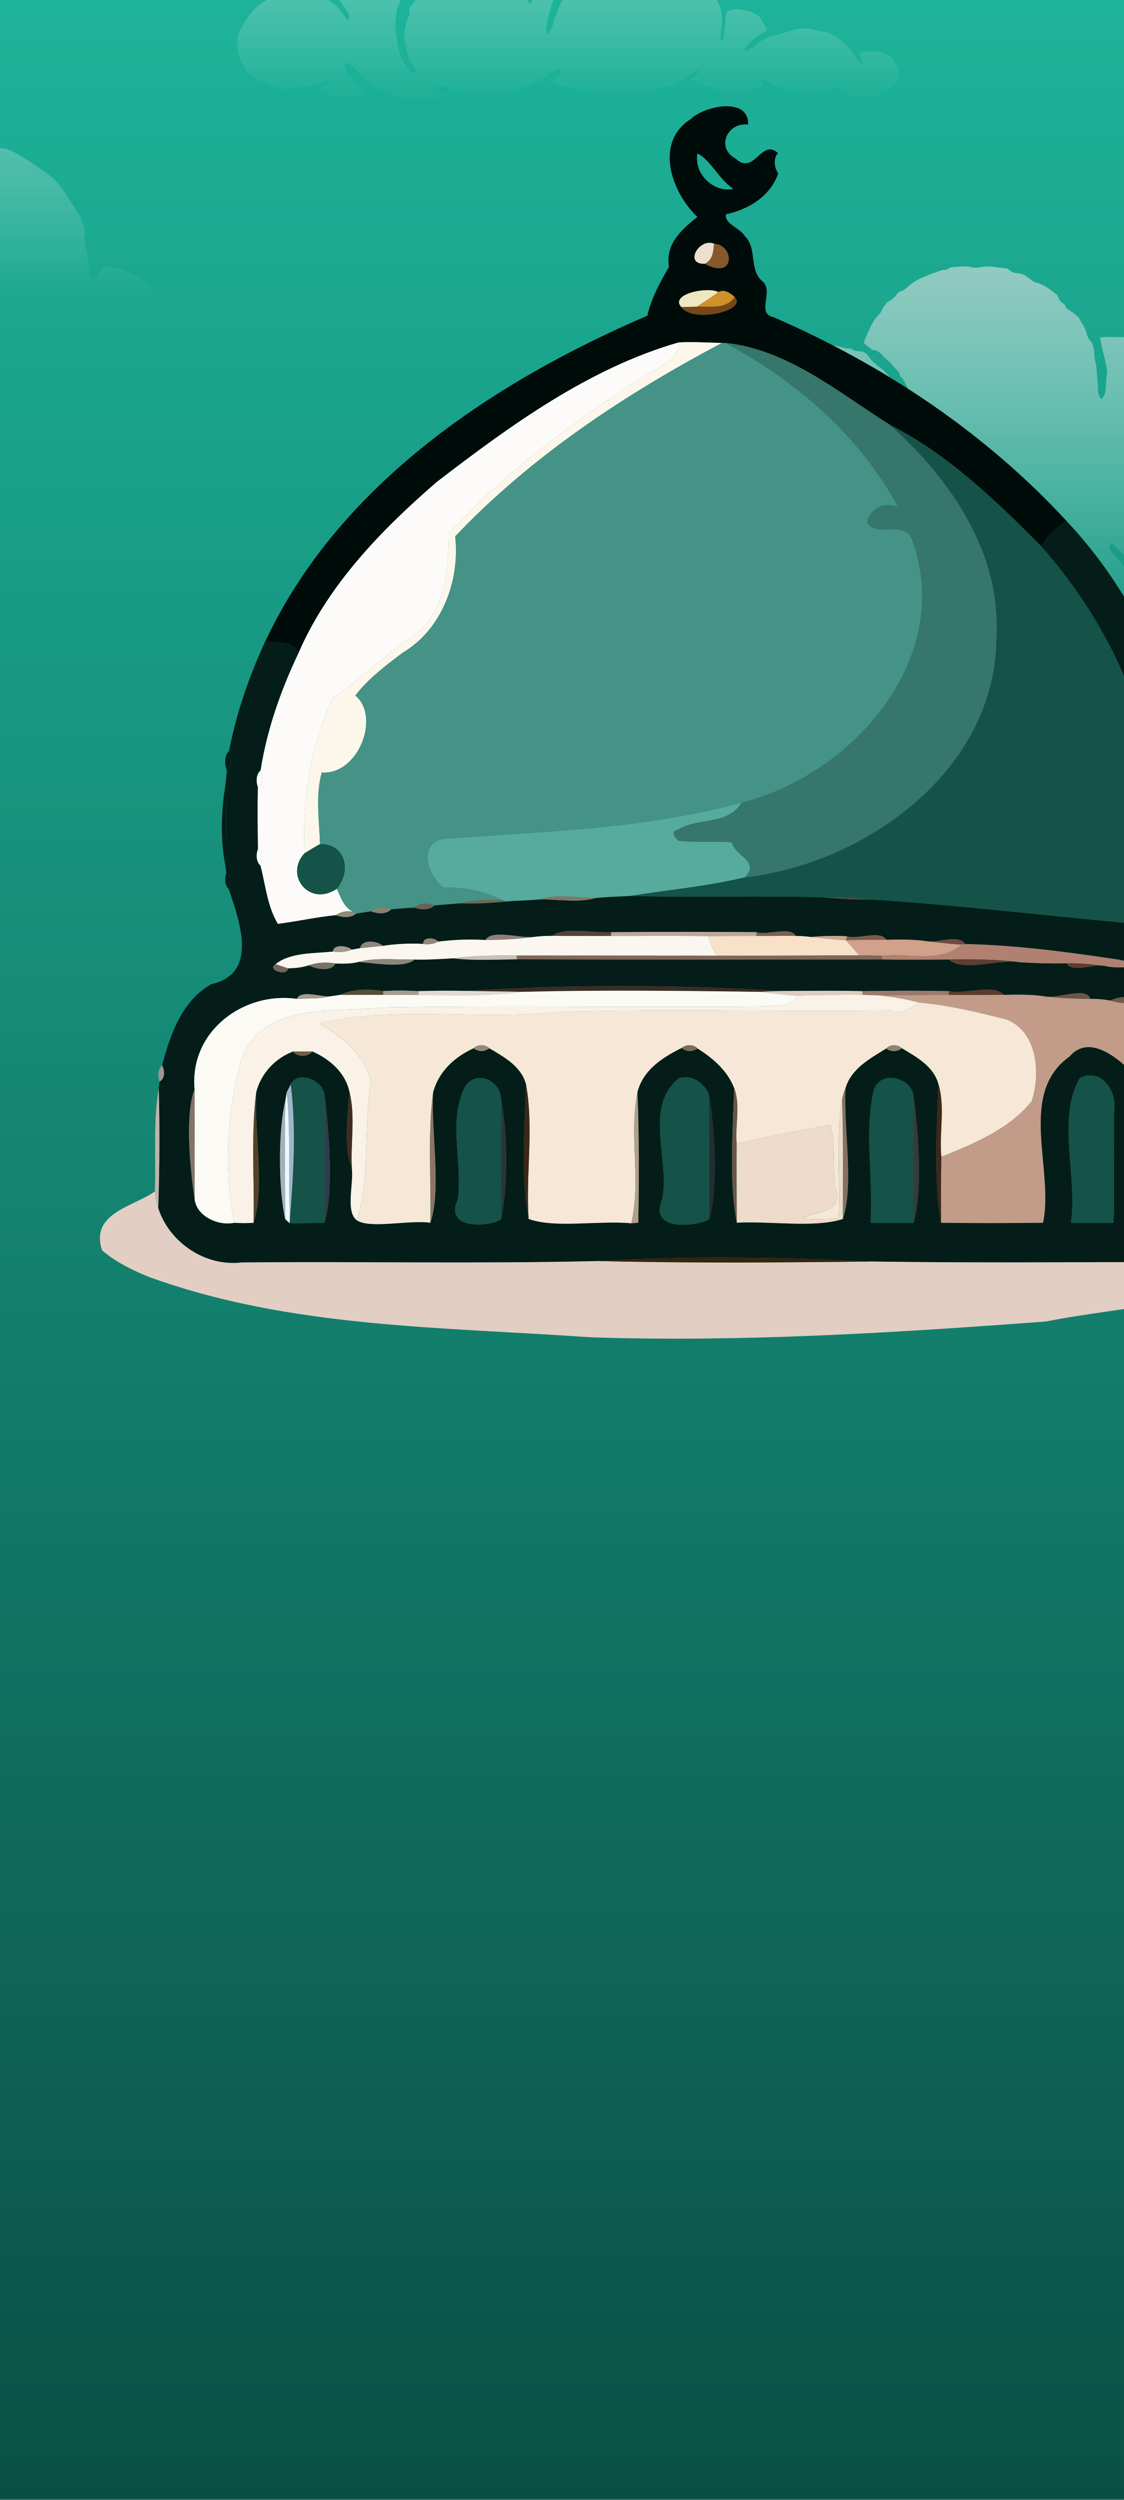 <svg width="360" height="800" viewBox="0 0 360 800" fill="none" xmlns="http://www.w3.org/2000/svg">
<g clip-path="url(#clip0_3398_3892)">
<rect width="360" height="800" fill="url(#paint0_linear_3398_3892)"/>
<path opacity="0.6" d="M-287.078 87.106C-284.594 83.94 -281.149 82.483 -277.304 81.943C-276.542 81.83 -275.694 82.269 -274.82 82.47C-275.269 83.299 -275.644 84.003 -276.143 84.945C-275.544 84.983 -275.094 85.146 -274.87 84.995C-273.047 83.714 -270.937 82.634 -269.552 80.963C-267.966 79.066 -265.931 78.4 -263.872 77.659C-261.774 76.905 -259.602 76.491 -257.305 76.943C-254.721 77.458 -252 77.031 -249.453 78.124C-248.13 78.689 -247.044 79.305 -246.083 80.448C-244.76 82.005 -243.561 83.814 -241.639 84.631C-240.553 84.179 -240.715 83.387 -240.977 82.809C-241.614 81.403 -241.951 79.845 -242.562 78.513C-243.986 75.473 -242.587 72.697 -242.35 69.845C-242.275 68.878 -241.352 67.936 -240.715 67.056C-238.281 63.702 -235.934 60.26 -231.577 59.092C-230.304 58.752 -229.155 58.577 -227.907 59.029C-226.746 59.443 -225.547 59.745 -224.162 60.159C-224.574 62.622 -226.009 64.921 -225.323 67.508C-224.674 68.187 -223.825 68.652 -223.238 67.659C-222.551 66.478 -222.015 65.147 -221.703 63.803C-221.091 61.215 -220.729 58.551 -218.594 56.642C-218.394 56.466 -218.245 56.19 -218.145 55.938C-216.347 51.089 -212.19 48.69 -208.133 46.177C-204.438 43.891 -200.131 43.037 -196.299 41.052C-195.475 40.625 -194.401 40.688 -193.44 40.575C-192.616 40.474 -191.717 40.637 -190.981 40.361C-189.845 39.921 -188.834 40.072 -187.71 40.298C-186.212 40.6 -184.652 40.625 -183.141 40.863C-182.205 41.014 -181.019 41.039 -180.42 41.617C-179.072 42.911 -177.861 42.258 -176.388 41.705C-173.766 44.004 -170.72 45.524 -167.15 46.089C-165.053 46.416 -164.191 48.878 -161.957 49.456C-160.034 49.959 -158.898 51.793 -158.349 53.815C-158.249 54.205 -157.999 54.707 -157.687 54.845C-154.829 56.102 -153.992 58.928 -152.432 61.541C-153.094 62.144 -153.855 62.709 -154.442 63.426C-154.754 63.815 -155.066 64.594 -154.879 64.921C-154.579 65.461 -153.867 66.114 -153.356 66.101C-151.845 66.064 -150.247 65.963 -148.862 65.423C-147.214 64.77 -145.716 64.317 -144.068 65.197C-143.831 65.323 -143.506 65.436 -143.257 65.385C-138.438 64.519 -135.866 68.124 -133.195 70.925C-130.161 74.091 -129.949 78.262 -130.91 82.458C-131.123 83.375 -131.472 84.267 -131.959 85.812C-130.935 85.309 -130.311 85.222 -130.124 84.882C-129.462 83.664 -128.676 82.407 -128.451 81.076C-128.014 78.588 -127.902 76.038 -127.727 73.513C-127.627 72.056 -128.214 70.85 -129.1 69.644C-133.095 64.23 -138.488 61.529 -145.079 61.001C-146.303 60.901 -147.513 60.687 -148.762 60.524C-150.422 56.051 -152.794 52.333 -156.639 49.72C-157.201 49.343 -157.762 48.765 -158.024 48.15C-159.111 45.612 -161.333 44.481 -163.567 43.3C-165.54 42.258 -167.425 41.052 -169.422 40.059C-171.282 39.13 -173.055 37.936 -175.277 37.873C-176.088 37.848 -176.887 37.434 -177.686 37.157C-178.21 36.982 -178.759 36.793 -179.234 36.517C-180.644 35.713 -182.242 35.474 -183.715 35.763C-187.673 36.529 -191.842 34.469 -195.662 36.73C-196.136 37.019 -196.686 37.459 -197.16 37.421C-199.832 37.157 -201.866 38.816 -204.201 39.569C-209.469 41.278 -213.439 44.708 -216.896 48.803C-218.944 51.24 -220.629 53.979 -222.439 56.529C-223.95 55.976 -225.36 55.448 -227.045 54.833C-226.996 54.079 -226.996 53.137 -226.858 52.207C-226.584 50.423 -226.321 48.627 -225.885 46.881C-225.435 45.072 -223.613 44.155 -222.963 42.321C-221.79 38.967 -219.393 36.316 -216.859 33.929C-214.138 31.366 -211.329 28.829 -207.596 27.761C-207.459 27.723 -207.322 27.685 -207.209 27.597C-203.739 24.909 -199.519 24.457 -195.437 23.515C-192.778 22.912 -190.144 23.05 -187.498 23.213C-185.825 23.314 -184.165 23.628 -182.517 23.929C-181.868 24.055 -181.269 24.432 -180.42 24.783C-181.706 27.472 -183.441 29.871 -183.066 33.125C-182.43 32.874 -181.955 32.836 -181.743 32.572C-179.309 29.721 -176.6 27.12 -174.777 23.753C-174.216 22.723 -173.08 21.517 -172.031 21.316C-169.097 20.751 -167.375 18.314 -164.84 17.208C-163.567 16.655 -162.356 15.764 -161.033 15.575C-158.823 15.261 -156.614 15.06 -154.554 14.105C-154.205 13.942 -153.73 13.955 -153.331 14.03C-148.287 15.047 -143.107 15.563 -138.376 17.786C-136.877 18.49 -135.479 19.407 -134.019 20.198C-133.42 20.525 -132.77 20.738 -132.196 20.977C-131.422 20.311 -131.897 19.884 -132.271 19.507C-135.28 16.467 -138.688 14.156 -142.782 12.749C-145.953 11.668 -148.986 10.223 -152.382 9.96C-152.619 9.947 -152.831 9.646 -153.081 9.457C-153.53 8.666 -152.881 8.151 -152.482 7.673C-148.862 3.377 -145.154 -0.806 -140.048 -3.407C-139.187 -3.846 -138.5 -4.613 -137.664 -5.09C-136.703 -5.643 -135.679 -6.321 -134.63 -6.434C-132.508 -6.648 -130.536 -7.263 -128.551 -7.967C-127.777 -8.243 -126.928 -8.407 -126.104 -8.432C-121.922 -8.57 -117.728 -8.344 -113.596 -7.778C-111.324 -7.477 -109.177 -6.221 -106.855 -5.341C-107.042 -4.299 -107.092 -3.457 -107.354 -2.691C-108.415 0.349 -109.589 3.352 -110.65 6.405C-111.236 8.088 -111.648 9.809 -110.849 12.095C-110.288 11.316 -109.851 10.94 -109.726 10.487C-108.802 7.095 -107.666 3.792 -106.518 0.475C-105.943 -1.196 -105.007 -2.452 -104.158 -3.859C-102.124 -7.213 -99.852 -10.303 -96.219 -12.087C-94.983 -14.16 -92.736 -14.763 -90.826 -15.881C-88.492 -17.238 -85.708 -17.012 -83.323 -18.155C-78.58 -18.268 -73.824 -18.419 -69.08 -18.482C-67.682 -18.507 -66.383 -18.092 -65.085 -17.389C-63.662 -16.61 -62.014 -16.271 -60.479 -15.668C-59.068 -15.115 -57.345 -14.801 -56.384 -13.796C-55.336 -12.703 -53.987 -12.464 -52.964 -11.685C-50.991 -10.191 -49.368 -8.218 -47.671 -6.384C-47.009 -5.668 -46.672 -4.588 -45.935 -4.01C-43.401 -2.037 -42.602 0.663 -42.178 3.678C-41.941 5.299 -41.454 6.844 -40.68 8.389C-39.644 10.462 -40.056 12.987 -39.944 15.336C-39.856 17.296 -39.581 19.243 -39.307 21.178C-39.269 21.442 -38.733 21.831 -38.42 21.831C-38.083 21.831 -37.584 21.53 -37.422 21.216C-36.148 18.753 -35.736 15.261 -36.373 11.417C-36.56 10.274 -36.785 9.219 -36.111 7.786C-32.154 8.754 -28.346 9.872 -25.001 11.882C-21.718 13.854 -18.497 16.078 -16.075 19.193C-15.738 19.633 -15.326 20.047 -15.089 20.537C-14.303 22.158 -11.806 21.819 -11.469 24.243C-11.244 25.876 -9.746 27.321 -8.847 28.866C-6.276 33.313 -4.703 37.999 -5.689 43.376C-6.126 43.564 -6.638 44.004 -7.124 43.979C-12.642 43.602 -17.523 45.838 -22.429 47.81C-24.339 48.577 -25.962 50.072 -27.735 51.19C-28.434 51.629 -29.208 51.918 -29.782 52.195C-32.116 50.788 -34.226 49.469 -36.386 48.238C-38.108 47.258 -39.981 46.793 -41.991 46.667C-44.063 46.529 -46.098 46.052 -48.17 45.788C-54.786 44.959 -60.703 46.617 -66.446 50.097C-69.804 52.132 -71.602 55.009 -73.224 58.225C-74.161 60.096 -74.897 62.081 -75.659 64.029C-76.046 65.021 -76.27 66.064 -75.421 67.684C-74.935 66.101 -74.672 65.034 -74.273 64.029C-73.861 62.986 -73.287 62.019 -72.787 61.014C-69.829 54.971 -65.023 51.19 -58.556 49.745C-55.161 48.979 -51.665 48.514 -48.195 48.388C-46.023 48.313 -43.651 48.765 -41.666 49.645C-39.145 50.75 -36.436 51.68 -34.401 53.74C-33.926 54.217 -33.227 54.506 -32.591 54.77C-31.392 55.273 -30.431 55.989 -29.72 57.119C-28.858 58.489 -27.448 59.142 -25.825 59.833C-25.076 56.956 -27.061 55.373 -28.384 53.74C-27.947 52.006 -26.474 51.893 -25.475 51.227C-20.294 47.798 -14.415 46.504 -8.36 46.29C-5.489 46.19 -2.58 47.006 0.316 47.358C2.113 47.584 3.674 48.175 5.309 49.142C9.416 51.554 13.373 54.142 17.093 57.107C17.93 57.773 20.576 61.215 21.175 62.194C22.424 64.217 23.722 66.215 25.033 68.199C26.543 70.486 27.33 72.86 27.093 75.712C26.943 77.458 27.679 79.279 27.917 81.076C28.216 83.299 28.391 85.535 28.715 87.746C28.791 88.237 29.227 89.04 29.54 89.053C30.139 89.091 31.012 88.852 31.337 88.4C31.961 87.52 32.286 86.427 32.698 85.498C36.655 85.108 39.951 86.591 43.221 88.136C43.596 88.312 43.958 88.525 44.27 88.802C46.767 91 49.238 93.211 51.673 95.385C51.61 96.239 51.086 96.314 50.499 96.264C46.629 95.95 42.747 96.389 38.877 95.937C38.066 95.837 37.179 96.214 36.405 96.013C34.183 95.46 31.986 95.661 29.764 95.774C28.391 95.849 26.968 96.126 25.645 95.397C25.295 95.209 24.771 95.033 24.434 95.158C21.65 96.201 18.891 95.121 16.12 95.083C13.174 95.045 10.252 95.121 7.319 95.46C5.384 95.686 3.412 95.636 1.464 95.535C-0.883 95.422 -3.192 94.656 -5.552 95.611C-6.113 95.837 -6.912 95.498 -7.599 95.397C-10.795 94.97 -13.978 94.631 -17.161 95.472C-18.235 95.761 -19.271 95.699 -20.432 95.372C-22.005 94.92 -23.727 94.932 -25.4 94.907C-27.772 94.882 -30.131 94.945 -32.503 95.07C-39.182 95.447 -45.861 95.045 -52.527 94.706C-55.023 95.648 -57.745 94.468 -60.304 95.711C-61.365 96.226 -63.013 95.686 -64.349 95.41C-65.897 95.096 -67.382 95.033 -68.918 95.372C-69.866 95.585 -70.79 95.56 -71.776 95.171C-72.463 94.895 -73.374 95.171 -74.186 95.259C-74.585 95.297 -75.122 95.661 -75.371 95.51C-77.406 94.229 -79.479 95.422 -81.513 95.322C-83.311 95.221 -85.121 95.987 -86.894 95.146C-87.019 95.083 -87.206 95.02 -87.306 95.07C-90.115 96.49 -92.761 94.995 -95.482 94.668C-96.843 94.505 -98.403 95.171 -99.602 94.719C-101.799 93.877 -103.696 94.97 -105.719 95.083C-109.314 95.284 -112.872 95.761 -116.33 94.204C-116.916 93.94 -117.778 93.927 -118.389 94.141C-122.759 95.598 -127.19 94.392 -131.585 94.555C-132.521 94.593 -133.42 94.204 -134.381 94.756C-135.579 95.435 -136.878 95.284 -137.989 94.555C-139.624 93.475 -141.122 93.312 -143.107 93.827C-145.903 94.555 -148.924 93.89 -151.77 94.769C-152.132 94.882 -152.619 94.769 -153.006 94.631C-156.239 93.5 -159.547 93.965 -162.856 94.015C-165.202 94.053 -167.524 94.103 -169.921 93.638C-172.593 93.123 -175.451 93.588 -178.223 93.676C-178.909 93.701 -179.696 94.166 -180.257 93.965C-183.104 92.91 -186.025 94.241 -188.884 93.525C-189.932 93.261 -191.193 93.299 -192.204 93.651C-194.863 94.581 -197.522 94.254 -200.094 93.701C-203.989 92.872 -207.908 93.199 -211.816 93.086C-216.684 92.947 -221.553 93.035 -226.421 93.048C-227.944 93.048 -229.48 93.073 -231.003 93.086C-232.126 93.098 -233.25 93.148 -234.361 93.098C-238.693 92.897 -243.012 92.633 -247.331 92.445C-249.84 92.332 -252.349 92.545 -254.846 91.867C-255.882 91.578 -257.068 91.917 -258.192 91.855C-263.21 91.578 -268.228 91.251 -273.247 90.963C-274.87 90.875 -280.188 90.322 -284.407 90.171C-285.568 89.957 -286.729 89.744 -288.189 89.468C-287.69 88.55 -287.54 87.696 -287.078 87.106Z" fill="url(#paint1_linear_3398_3892)"/>
<path opacity="0.6" d="M175.286 11.1C176.464 9.68 177.108 8.383 177.305 7.113C177.464 6.051 177.959 5.195 178.277 4.236C179.24 1.378 180.894 -1.142 182.408 -3.737C182.661 -4.169 183.016 -4.592 183.427 -4.903C185.502 -6.454 187.157 -8.513 189.559 -9.66C190.167 -9.952 190.662 -10.469 191.204 -10.892C191.41 -11.052 191.578 -11.343 191.803 -11.371C193.915 -11.654 195.579 -13.008 197.523 -13.675C197.925 -13.816 198.439 -14.042 198.776 -13.91C200.851 -13.102 202.861 -14.108 204.898 -14.042C206.282 -13.995 207.675 -13.948 209.058 -13.863C210.002 -13.807 210.9 -13.572 211.9 -13.675C212.676 -13.76 213.526 -13.214 214.33 -12.895C214.966 -12.641 215.555 -12.246 216.2 -12.002C218.004 -11.325 219.77 -10.61 221.144 -9.2C221.266 -9.077 221.397 -8.946 221.556 -8.88C225.874 -6.99 227.8 -3.041 229.94 0.682C231.268 2.986 231.445 5.6 231.184 8.223C231.071 9.332 230.894 10.442 230.81 11.561C230.782 11.965 230.94 12.379 231.006 12.802C231.754 12.614 231.8 12.05 231.857 11.561C232.043 9.849 232.184 8.138 232.333 6.427C232.38 5.91 232.417 5.393 232.455 4.885C232.511 4.105 232.969 3.663 233.698 3.381C235.708 2.61 237.68 3.052 239.643 3.541C240.316 3.71 240.97 4.001 241.606 4.302C242.569 4.753 243.419 5.346 243.896 6.342C244.438 7.489 245.466 8.42 245.588 9.737C243.943 10.837 242.279 11.805 240.802 12.999C239.811 13.798 239.101 14.936 238.11 16.093C239.363 16.346 240.129 15.707 240.905 15.293C241.512 14.974 241.999 14.428 242.55 13.996C243.999 12.839 245.569 11.937 247.429 11.523C248.878 11.203 250.299 10.752 251.72 10.31C254.992 9.295 258.235 8.345 261.656 9.774C262.357 10.066 263.208 9.981 263.974 10.16C267.704 11.006 270.303 13.413 272.555 16.243C273.471 17.39 274.21 18.669 275.07 19.863C275.238 20.098 275.565 20.23 275.864 20.446C276.547 19.167 275.126 18.453 275.341 17.221C276.163 16.657 277.042 16.036 278.313 16.516C278.622 16.628 279.089 16.694 279.332 16.544C280.426 15.857 281.37 16.469 282.342 16.779C282.763 16.911 283.127 17.249 283.539 17.315C285.343 17.616 286.147 18.97 286.913 20.314C287.745 21.781 288.082 23.389 287.567 25.034C287.268 25.984 286.932 26.877 285.857 27.498C284.67 28.174 283.95 29.491 282.566 30.074C280.005 31.146 277.463 31.936 274.602 31.287C272.855 30.892 271.209 30.29 269.602 29.585C269.003 29.322 268.573 28.71 267.956 28.156C267.751 28.184 267.368 28.146 267.068 28.278C264.741 29.293 262.339 29.538 259.805 29.331C257.88 29.171 255.936 29.077 254.01 28.974C251.14 28.823 248.663 27.864 246.336 26.473C245.485 25.965 244.635 25.664 243.662 25.401C243.195 26.275 244.476 26.661 244.279 27.432C244.176 27.563 244.102 27.761 243.971 27.808C241.727 28.569 239.484 29.387 237.054 29.35C235.455 29.331 233.857 29.228 232.258 29.228C230.623 29.228 229.108 28.607 227.706 28.015C225.715 27.169 223.771 26.228 221.677 25.598C221.864 23.934 223.724 23.859 224.304 22.477C223.911 22.543 223.565 22.514 223.322 22.646C220.658 24.16 218.004 25.692 215.33 27.206C215.031 27.375 214.667 27.46 214.33 27.563C212.218 28.221 210.114 28.88 207.992 29.5C207.488 29.651 206.946 29.698 206.422 29.754C205.534 29.839 204.646 29.858 203.767 29.961C201.935 30.177 200.122 30.243 198.28 30.064C196.364 29.876 194.392 30.431 192.504 29.604C192.13 29.444 191.625 29.529 191.186 29.557C188.297 29.716 185.587 28.898 182.867 28.165C181.334 27.751 179.772 27.441 178.249 27.009C177.707 26.849 177.239 26.454 176.548 26.059C178.062 25.025 179.193 23.962 179.698 22.495C179.343 21.856 178.884 22.138 178.511 22.242C177.305 22.59 176.202 23.116 175.417 24.122C175.202 24.395 174.977 24.733 174.678 24.855C173.052 25.523 171.659 26.604 170.061 27.3C168.771 27.864 167.406 28.259 166.06 28.692C164.639 29.152 163.181 29.416 161.685 29.66C159.769 29.97 157.825 30.13 155.918 30.459C155.095 30.6 154.347 30.553 153.553 30.384C152.693 30.196 151.805 30.121 150.926 30.008C150.58 29.961 150.178 30.017 149.879 29.886C148.487 29.237 147.028 29.068 145.486 29.002C144.57 28.964 143.635 28.457 142.775 28.034C141.812 27.554 140.84 27.413 139.719 27.451C140.607 29.199 140.719 29.284 143.766 30.497C142.364 31.616 140.579 31.559 138.961 31.926C137.606 32.227 136.167 32.17 134.764 32.264C133.867 32.321 133.035 32.161 132.157 31.917C131.371 31.7 130.446 32.161 129.623 31.616C129.362 31.437 128.885 31.362 128.595 31.456C127.221 31.898 126.258 31.212 125.193 30.535C124.193 29.895 122.809 29.858 122.117 28.673C121.996 28.475 121.463 28.419 121.127 28.428C120.425 28.438 119.93 28.212 119.603 27.601C119.519 27.451 119.425 27.225 119.294 27.197C117.406 26.736 116.808 24.959 115.583 23.831C114.368 22.702 113.181 21.546 111.938 20.455C111.723 20.267 111.237 20.164 110.994 20.277C110.76 20.38 110.545 20.803 110.545 21.085C110.536 22.063 110.9 22.975 111.536 23.709C113.004 25.401 114.107 27.422 116.266 28.504C117.004 28.87 116.836 29.679 116.032 30.102C114.331 31.005 112.461 31.089 110.592 31.117C109.975 31.127 109.339 30.939 108.732 30.986C106.292 31.183 104.217 30.243 102.207 29.087C102.076 29.011 102.02 28.805 101.871 28.56C103.245 27.648 104.983 27.103 105.815 25.476C105.572 25.429 105.348 25.316 105.236 25.373C102.348 26.99 99.076 27.394 95.898 28.015C94.626 28.259 93.281 28.269 92 28.607C91.626 28.71 88.513 28.156 88.177 27.986C87.083 27.422 85.999 26.83 84.896 26.303C84.438 26.087 83.924 25.974 83.438 25.824C83.026 25.692 82.447 25.711 82.222 25.439C81.484 24.536 80.409 24.094 79.53 23.398C79.203 23.144 78.969 22.749 78.754 22.383C78.586 22.091 78.586 21.659 78.362 21.442C76.483 19.571 76.52 17.052 76.062 14.757C75.707 13.009 76.231 11.175 77.035 9.53C78.1 7.367 79.371 5.299 81.007 3.503C82.213 2.177 83.624 1.058 85.223 0.146C86.672 -0.681 88.13 -1.415 89.794 -1.668C91.346 -1.894 92.897 -2.073 94.458 -2.233C97.889 -2.59 101.067 -1.565 104.17 -0.361C106.573 0.579 108.395 2.328 109.807 4.462C110.274 5.167 110.77 5.853 111.321 6.624C111.919 5.656 112.05 4.885 111.452 4.076C111.2 3.738 111.013 3.343 110.77 2.995C109.947 1.782 109.124 0.579 108.134 -0.869C106.741 -1.048 105.395 -1.988 104.058 -2.947C102.759 -3.878 101.273 -4.367 99.693 -4.611C99.001 -4.724 98.3 -4.884 97.608 -4.884C96.449 -4.893 95.757 -5.401 95.599 -6.501C95.356 -8.194 94.355 -9.689 94.496 -11.513C94.664 -13.684 94.87 -15.772 96.122 -17.643C96.552 -18.282 96.861 -19.006 97.206 -19.693C98.253 -21.752 100.31 -22.833 101.861 -24.403C102.31 -24.854 103.086 -25.033 103.74 -25.249C104.89 -25.625 106.049 -25.973 107.227 -26.255C107.806 -26.396 108.423 -26.453 109.012 -26.396C110.47 -26.274 111.938 -26.142 113.368 -25.889C114.667 -25.654 115.817 -25.249 116.144 -23.623C116.378 -22.476 117.116 -21.432 117.565 -20.323C118.509 -17.963 120.089 -16.139 122.033 -14.502C123.015 -13.675 123.94 -12.773 125.071 -12.143C125.735 -11.766 126.455 -11.381 127.352 -12.077C127.156 -12.349 127.034 -12.697 126.791 -12.857C125.333 -13.816 123.921 -14.775 123.052 -16.374C122.706 -17.013 121.837 -17.361 121.416 -17.981C120.416 -19.476 119.313 -20.981 118.687 -22.636C118.004 -24.45 117.687 -26.434 117.425 -28.371C117.173 -30.223 117.042 -32.113 117.631 -33.965C117.836 -34.614 117.902 -35.319 117.93 -36.006C118.033 -38.365 119.005 -40.434 120.108 -42.446C120.556 -43.255 121.388 -43.838 121.519 -44.862C121.547 -45.079 121.837 -45.257 121.958 -45.483C122.622 -46.621 124.202 -46.846 124.651 -48.172C125.071 -49.423 126.539 -49.62 127.146 -50.701C127.287 -50.946 127.726 -51.03 128.034 -51.172C129.212 -51.679 130.418 -52.14 131.568 -52.704C133.905 -53.823 136.447 -54.274 138.905 -54.989C139.644 -55.205 140.392 -55.355 141.13 -55.553C141.71 -55.713 142.252 -55.882 142.887 -55.694C143.271 -55.581 143.766 -55.59 144.14 -55.722C145.178 -56.098 146.112 -56.173 147.047 -55.431C147.271 -55.252 147.729 -55.224 148.019 -55.318C148.73 -55.562 149.337 -55.403 149.992 -55.12C150.44 -54.923 151.02 -54.782 151.478 -54.876C152.992 -55.215 154.319 -54.763 155.628 -54.105C155.852 -53.992 156.086 -53.795 156.32 -53.795C158.049 -53.795 159.367 -52.855 160.76 -51.999C161.405 -51.604 162.209 -51.482 162.891 -51.153C163.414 -50.899 164.125 -50.607 164.293 -50.165C164.845 -48.689 166.032 -48.116 167.191 -47.721C167.696 -46.837 168.004 -46.01 168.546 -45.389C169.574 -44.214 170.173 -42.813 170.92 -41.468C172.145 -39.278 172.659 -36.842 173.398 -34.501C173.818 -33.157 173.65 -31.624 173.678 -30.176C173.706 -28.982 173.594 -27.788 173.631 -26.603C173.641 -26.378 174.043 -26.011 174.286 -25.983C174.547 -25.954 175.005 -26.208 175.089 -26.434C175.959 -28.982 178.099 -30.035 180.333 -31.041C183.259 -32.358 186.222 -32.104 189.213 -31.389C189.868 -31.229 190.494 -30.881 191.092 -30.562C191.7 -30.242 192.223 -29.744 192.85 -29.518C194.429 -28.944 195.177 -27.732 195.944 -26.349C196.561 -25.23 196.916 -24.036 197.402 -22.889C198.094 -21.235 198.075 -19.42 198.103 -17.615C196.869 -16.599 195.214 -17.041 193.934 -16.214C192.719 -15.433 191.289 -14.982 189.812 -14.324C188.709 -15.142 187.465 -15.913 186.391 -16.872C184.39 -18.668 181.913 -19.57 179.455 -20.276C176.763 -21.047 173.921 -20.783 171.248 -19.834C167.481 -18.498 164.396 -16.186 161.863 -13.139C161.433 -12.631 161.18 -11.983 160.844 -11.4C158.535 -11.936 156.264 -12.462 153.992 -12.998C151.328 -13.628 148.617 -13.449 145.935 -13.252C143.177 -13.055 140.84 -11.616 138.391 -10.497C138.083 -10.356 137.821 -10.121 137.503 -9.98C135.316 -8.983 133.447 -7.592 132.054 -5.646C130.96 -4.122 129.595 -2.778 128.819 -1.038C128.614 -0.578 128.128 -0.155 128.109 0.297C128.044 1.688 126.903 2.76 127.025 4.227C127.09 5.054 126.688 5.91 126.688 6.747C126.679 8.195 126.735 9.652 126.913 11.091C127.137 12.877 127.464 14.654 127.847 16.412C128.408 18.998 129.951 21.076 131.652 23.06C131.885 23.332 131.923 23.304 133.241 23.257C132.96 22.599 132.802 21.931 132.437 21.405C130.567 18.669 130.081 15.519 129.511 12.407C129.221 10.809 130.053 6.653 130.941 5.261C131.502 4.368 130.923 3.597 131.026 2.647C131.914 1.641 132.867 0.626 133.418 -0.794C133.886 -1.988 135.036 -2.985 136.026 -3.925C137.12 -4.978 138.083 -6.134 139.41 -7.018C141.56 -8.457 143.953 -9.218 146.318 -10.065C147.402 -10.46 148.664 -10.76 149.917 -10.3C150.3 -10.159 150.814 -10.159 151.207 -10.271C154.03 -11.146 156.497 -10.018 158.993 -9.012C159.713 -8.72 160.414 -8.372 161.124 -8.043C161.442 -7.893 161.816 -7.799 162.05 -7.573C164.592 -5.119 167.443 -2.928 169.107 0.297C169.369 0.795 169.397 0.776 170.21 1.021C170.584 0.475 170.173 0.052 169.976 -0.399C169.584 -1.349 169.182 -2.308 168.752 -3.248C167.817 -5.326 166.583 -7.131 164.508 -8.306C163.704 -8.758 163.05 -9.491 162.246 -10.168C163.125 -11.691 164.34 -12.754 165.574 -13.778C166.303 -14.39 167.125 -14.879 167.92 -15.424C168.63 -15.913 169.313 -16.477 170.257 -16.449C170.341 -16.449 170.453 -16.468 170.509 -16.515C172.295 -18.132 174.631 -17.521 176.697 -17.972C177.408 -18.122 178.221 -17.84 178.978 -17.718C182.128 -17.229 184.596 -15.518 186.802 -13.374C187.026 -13.149 187.101 -12.782 187.279 -12.425C184.072 -9.924 181.427 -6.981 179.296 -3.615C177.679 -1.057 176.417 1.707 175.837 4.659C175.361 6.596 174.585 8.599 175.286 11.1Z" fill="url(#paint2_linear_3398_3892)"/>
<path opacity="0.6" d="M276.708 109.797C277.619 110.556 278.347 111.168 279.065 111.77C279.14 111.833 279.205 111.96 279.28 111.96C280.929 111.928 281.969 112.941 282.933 114.049C283.812 115.062 285.044 115.632 285.804 116.856C286.533 118.027 288.129 118.639 288.247 120.286C289.383 121.267 289.876 122.639 290.572 123.894C291.044 124.739 291.344 125.646 291.226 126.902C290.776 126.67 290.422 126.596 290.229 126.374C289.019 125.002 287.508 123.873 286.758 122.122C286.587 121.721 286.126 121.425 285.751 121.14C285.451 120.908 284.937 120.866 284.765 120.581C283.608 118.629 281.647 117.553 279.976 116.139C279.247 115.526 278.712 114.682 278.112 113.923C277.426 113.047 276.58 112.424 275.422 112.414C274.415 112.403 273.472 112.319 272.669 111.643C272.594 111.58 272.497 111.485 272.422 111.496C270.74 111.77 269.262 110.852 267.708 110.715C265.962 110.556 264.269 110.24 262.576 109.881C262.49 109.86 262.383 109.733 262.319 109.754C260.84 110.261 259.373 110.873 257.862 109.839C256.351 110.187 254.851 110.546 253.33 110.873C252.676 111.01 252.001 111.105 251.326 111.137C249.976 111.189 248.808 111.675 247.983 112.677C247.008 113.87 245.83 114.64 244.308 114.83C243.462 114.936 242.894 115.347 242.326 115.917C240.612 117.626 238.866 119.294 237.141 120.982C236.873 121.246 236.637 121.562 236.466 121.89C235.448 123.947 234.462 126.015 233.455 128.084C233.412 128.168 233.348 128.253 233.337 128.348C233.069 130.236 232.576 132.136 232.641 134.014C232.673 135.08 232.694 136.072 232.437 137.095C232.319 137.56 232.073 138.056 232.148 138.499C232.598 141.221 232.812 143.986 233.733 146.614C233.862 146.972 234.162 147.289 234.194 147.648C234.441 150.349 236.037 152.438 237.43 154.623C238.255 155.91 239.219 157.113 240.355 158.696C239.508 158.611 238.93 158.728 238.651 158.495C237.698 157.683 236.701 156.86 236.005 155.847C234.976 154.338 234.248 152.649 233.316 151.077C232.383 149.515 231.387 147.996 231.055 146.202C230.626 146.139 230.326 146.012 230.058 146.065C227.058 146.635 224.348 147.89 221.809 149.526C221.423 149.779 221.144 150.222 220.844 150.592C220.298 151.257 219.741 151.921 219.248 152.628C218.605 153.567 217.737 154.412 217.759 155.678C217.759 155.857 217.662 156.058 217.566 156.216C216.248 158.453 215.659 160.796 216.43 163.371C216.526 163.708 216.366 164.12 216.312 164.5C216.269 164.785 216.141 165.069 216.151 165.354C216.162 166.389 217.362 167.127 216.88 168.32C216.494 169.28 216.805 170.177 217.298 171.074C217.566 171.549 217.555 172.182 217.684 172.741C217.748 173.015 217.78 173.374 217.962 173.543C218.787 174.313 219.912 174.841 219.955 176.17C220.951 176.677 221.348 177.722 222.076 178.471C222.484 178.882 222.955 179.262 223.469 179.526C224.755 180.191 226.094 180.782 227.401 181.426C228.612 182.016 229.737 182.861 231.012 183.188C232.544 183.589 234.001 184.528 235.812 183.705C236.691 183.304 237.923 183.61 238.983 183.705C240.291 183.831 241.512 183.768 242.701 182.85C242.123 181.658 241.641 180.412 240.955 179.283C239.583 177.025 238.908 174.577 238.523 172.023C238.469 171.665 238.48 171.665 239.423 171.126C240.044 172.414 240.816 173.648 241.244 174.999C242.187 177.933 243.88 180.486 245.24 183.209C245.615 183.958 246.344 184.517 246.848 185.203C248.273 187.134 250.051 188.759 251.573 190.606C252.58 191.83 254.09 192.695 255.473 193.582C257.09 194.616 258.762 195.576 260.487 196.41C261.205 196.758 262.19 196.526 262.962 196.811C263.658 197.064 264.172 197.877 264.869 198.045C265.769 198.267 266.776 198.098 268.094 198.098C268.469 198.351 269.101 199.027 269.862 199.238C270.655 199.449 271.576 199.122 272.433 199.174C273.665 199.259 274.983 198.763 276.13 199.628C276.322 199.776 276.74 199.85 276.933 199.744C278.851 198.773 281.262 199.438 283.019 197.877C283.394 197.539 284.112 197.539 284.679 197.476C286.544 197.275 288.301 196.874 289.619 195.376C289.919 195.038 290.433 194.837 290.883 194.711C291.515 194.531 291.89 194.225 292.062 193.592C292.287 192.759 292.919 192.358 293.733 192.136C295.169 191.746 296.497 191.229 297.237 189.793C297.44 189.403 297.965 189.16 298.329 188.844C298.629 188.591 299.079 188.379 299.176 188.063C300.097 185.182 302.861 183.715 304.447 181.362C304.651 181.056 304.747 180.666 304.865 180.307C305.111 179.537 305.572 178.956 306.311 178.597C307.211 178.872 307.211 179.653 307.04 180.254C306.44 182.333 306.579 184.718 304.661 186.29C304.094 187.81 303.054 188.844 301.565 189.561C300.997 189.836 300.429 190.448 300.226 191.028C299.615 192.769 298.34 193.888 296.904 194.901C296.754 195.006 296.69 195.217 296.594 195.376C297.312 196.093 298.019 196.832 298.758 197.539C299.412 198.151 300.129 198.615 301.104 198.278C302.047 197.961 302.797 198.267 303.515 198.89C303.869 199.196 304.383 199.597 304.758 199.533C307.276 199.122 309.697 200.304 312.204 199.924C314.197 199.618 316.233 199.544 318.194 198.974C319.115 198.7 320.229 198.858 321.033 198.425C324.622 196.494 328.736 195.661 332.036 193.17C333.193 192.294 334.404 191.482 335.518 190.564C336.493 189.762 337.447 189.023 338.583 188.401C339.9 187.683 341.111 186.638 341.99 185.319C342.225 184.961 342.718 184.771 343.265 184.37C343.575 185.963 342.118 186.438 341.711 187.44C341.325 188.379 340.522 189.171 339.815 189.973C339.076 190.817 338.24 191.587 337.393 192.442C338.775 192.949 339.922 193.392 341.09 193.772C341.54 193.919 342.033 194.004 342.515 194.014C343.972 194.046 345.45 193.898 346.843 194.5C349.565 194.13 352.19 195.418 354.922 194.975C355.2 194.932 355.565 195.112 355.768 194.996C356.679 194.458 357.525 194.035 358.725 194.152C359.732 194.247 360.804 193.761 361.822 193.466C362.272 193.339 362.657 193.012 363.097 192.822C363.9 192.495 364.8 192.326 365.507 191.872C366.225 191.408 366.825 190.88 367.704 190.564C368.915 190.131 369.975 189.266 371.09 188.601C370.897 188.274 370.832 188 370.704 187.968C369.965 187.767 368.99 187.852 368.497 187.409C366.943 185.995 364.897 185.488 363.215 184.359C362.915 184.159 362.765 183.758 362.529 183.452C362.24 183.072 362.025 182.502 361.65 182.365C360.032 181.805 359.422 180.381 358.415 179.231C357.483 178.154 356.433 177.173 355.64 175.97C355.211 175.326 355.222 174.725 355.661 173.912C356.143 174.144 356.786 174.239 357.086 174.619C359.411 177.584 362.668 179.389 365.765 181.362C368.54 183.135 371.657 184.348 374.84 185.203C376.854 185.752 378.997 185.942 381.129 185.9C382.875 185.868 384.632 186.047 386.368 185.689C387.032 185.551 387.739 185.499 388.318 185.203C388.993 184.866 389.572 184.813 390.268 185.066C390.622 185.193 391.104 185.298 391.404 185.161C392.089 184.834 392.657 184.285 393.343 183.958C393.932 183.673 394.618 184.338 395.293 183.789C396.857 182.523 399 182.143 400.35 180.529C400.468 180.391 400.671 180.275 400.854 180.233C402.664 179.874 403.5 178.334 404.518 177.12C405.482 175.959 405.954 174.45 407.143 173.395C407.454 173.121 407.454 172.509 407.561 172.034C407.732 171.285 407.668 170.409 408.054 169.797C409.307 167.771 409.457 165.46 409.95 163.244C410.068 162.706 410.057 162.104 409.993 161.556C409.821 160.015 409.779 158.485 410.293 157.134C409.746 155.161 408.504 153.567 408.461 151.573C408.45 151.235 408.171 150.845 407.904 150.581C406.789 149.494 405.921 148.27 405.204 146.909C405.011 146.529 404.561 146.17 404.154 146.033C403.007 145.653 402.225 144.862 401.304 144.155C399.782 142.994 397.939 142.245 396.236 141.327C395.936 141.158 395.636 140.989 395.357 140.841C395.464 140.578 395.507 140.451 395.529 140.451C397.618 140.694 399.761 140.609 401.668 141.844C402.611 142.456 403.811 142.678 404.796 143.036C405.482 142.699 405.579 142.192 405.418 141.749C405 140.557 405.514 139.28 404.839 138.077C404.325 137.169 404.196 136.04 403.039 135.607C402.954 135.576 402.857 135.502 402.814 135.428C402.161 134.468 401.657 133.37 400.843 132.579C400.039 131.798 398.893 131.387 397.982 130.701C397.607 130.416 397.382 129.983 396.804 130.004C396.536 130.015 396.129 129.92 396.021 129.73C394.929 127.904 393.172 128.031 391.404 128.115C390.932 128.136 390.268 128.305 390 128.063C388.747 126.955 387.386 127.567 386.079 127.735C384.547 127.925 383.036 128.337 381.504 128.537C380.464 128.675 379.672 129.139 378.964 129.825C378.064 133.138 378.032 136.789 375.107 139.311C374.507 138.784 374.443 138.172 374.647 137.475C375 136.272 375.365 135.08 375.675 133.866C376.35 131.239 376.672 128.601 376.297 125.878C376.115 124.57 376.082 123.24 375.857 121.921C375.365 119.04 373.811 116.782 372.075 114.566C371.55 113.901 371.207 113.036 370.565 112.551C368.872 111.274 367.147 109.987 365.261 109.005C363.654 108.172 361.832 107.823 359.947 107.887C358.211 107.95 356.465 107.823 354.718 107.834C353.968 107.834 353.208 107.961 352.275 108.045C352.586 109.438 352.843 110.63 353.111 111.823C353.518 113.595 353.979 115.358 354.322 117.141C354.504 118.08 354.708 119.104 354.504 120.001C353.979 122.312 354.654 124.813 353.379 126.997C353.24 127.229 353.058 127.44 352.908 127.651C352.179 127.588 352.275 126.976 352.083 126.606C351.9 126.269 351.729 125.889 351.708 125.52C351.6 124 351.633 122.459 351.44 120.95C351.225 119.357 351.343 117.742 350.893 116.149C350.508 114.788 350.604 113.289 350.347 111.875C350.175 110.957 349.95 109.902 349.361 109.248C348.665 108.478 348.225 107.676 348.043 106.747C347.679 104.9 346.404 103.507 345.643 101.861C345.386 101.302 344.679 100.954 344.197 100.489C343.125 99.445 341.283 99.149 340.993 97.334C339.675 96.859 339.097 95.804 338.701 94.58C338.626 94.348 338.304 94.179 338.068 94C336.258 92.596 334.501 91.14 332.154 90.539C331.083 90.264 330.097 89.473 329.197 88.766C328.329 88.091 327.493 87.584 326.336 87.5C325.179 87.426 324.022 87.183 323.111 86.318C322.854 86.075 322.426 85.885 322.061 85.864C320.122 85.748 318.247 85.252 316.254 85.273C314.519 85.284 312.804 86.022 311.058 85.495C309.419 84.999 307.769 85.379 306.129 85.41C305.261 85.421 304.458 85.421 303.665 86.054C303.14 86.466 302.176 86.286 301.458 86.529C299.369 87.257 297.269 87.985 295.244 88.882C293.926 89.473 292.619 90.222 291.526 91.151C290.487 92.037 289.554 92.966 288.172 93.325C287.84 93.409 287.519 93.768 287.315 94.074C286.597 95.139 285.687 95.92 284.508 96.522C283.876 96.849 283.447 97.609 283.019 98.231C282.537 98.938 282.301 99.867 281.701 100.447C279.162 102.874 278.23 106.146 276.783 109.153C276.687 109.332 276.73 109.543 276.708 109.797Z" fill="url(#paint3_linear_3398_3892)"/>
<g clip-path="url(#clip1_3398_3892)">
<path d="M142.001 268.487C174 266.135 206.369 265.381 237.537 256.862C232.859 264.314 223.694 261.457 217.042 265.528C214.613 266.059 216.134 268.219 217.393 269.088C223.004 269.727 228.615 269.126 234.29 269.542C235.722 274.335 243.538 275.517 238.527 280.802C226.41 283.633 214.006 284.803 201.736 286.726C198.189 286.95 194.527 287.027 191.07 287.353C184.941 287.391 178.652 285.947 172.715 287.832C169.22 288.183 165.583 288.196 162.145 288.497L160.95 288.068C155.102 285.097 148.597 283.831 142.04 283.991C137.132 280.393 133.649 270.213 142.001 268.481V268.487Z" fill="#57AB9D"/>
<path d="M221.178 38.138C225.856 33.709 239.865 30.98 239.622 39.851C232.828 39.097 229.218 47.373 235.659 50.798C241.596 56.345 243.801 44.158 249.157 48.964C247.623 50.9 247.974 53.572 249.246 55.559C246.632 62.857 239.794 67.024 232.502 68.584C231.959 71.715 237.072 72.936 238.555 75.556C242.632 79.518 239.775 86.35 244.204 90.037C247.994 93.169 242.05 100.39 247.751 101.502C282.957 116.789 315.678 138.556 341.752 166.905C338.205 168.592 335.489 171.545 333.598 174.932C318.95 160.227 303.625 145.388 284.958 135.942C268.553 125.589 251.981 111.67 232.176 109.759L231.243 109.772C226.54 109.644 221.996 109.356 217.356 109.593C188.579 117.869 163.342 136.242 139.843 154.296C122 169.749 105.09 187.145 95.555 209.103C94.386 204.854 88.519 206.023 85.074 205.039C108.65 154.961 157.91 122.253 207.329 101.036C208.652 95.399 211.343 90.389 214.25 85.449C213.068 77.952 218.302 73.536 223.344 69.408C215.056 61.579 209.464 45.615 221.178 38.157V38.138ZM223.376 49.098C222.169 55.578 228.457 61.745 234.912 60.474C230.195 57.355 227.652 51.239 223.376 49.098ZM225.767 84.401C235.506 89.788 235.327 78.425 228.7 78.01C223.984 75.984 218.909 84.688 225.767 84.401ZM218.245 98.269C221.645 103.426 239.494 99.54 235.321 95.073C233.934 93.801 231.998 92.421 230.099 93.475C226.45 91.616 214.359 94.191 218.245 98.269Z" fill="#000C0A"/>
<path d="M225.768 84.401C218.91 84.689 223.978 75.984 228.701 78.01C228.452 80.477 228.298 83.18 225.768 84.401Z" fill="#ECE0CC"/>
<path d="M228.703 78.01C235.336 78.426 235.509 89.788 225.77 84.401C228.3 83.18 228.447 80.477 228.703 78.01Z" fill="#86582A"/>
<path d="M218.247 98.269C214.361 94.192 226.452 91.617 230.101 93.476C227.852 95.112 225.545 96.659 223.206 98.154C221.531 98.205 219.883 98.244 218.247 98.269Z" fill="#F0E6C2"/>
<path d="M230.095 93.476C231.993 92.422 233.929 93.802 235.316 95.074C232.523 99.074 227.455 97.994 223.199 98.154C225.538 96.659 227.839 95.112 230.095 93.476Z" fill="#D0912A"/>
<path d="M235.316 95.074C239.496 99.541 221.64 103.427 218.24 98.269C219.876 98.244 221.525 98.206 223.199 98.154C227.449 97.988 232.524 99.075 235.316 95.074Z" fill="#7B4617"/>
<path d="M139.839 154.284C163.344 136.23 188.581 117.856 217.352 109.58C217.39 115.345 211.102 117.141 207.197 119.837C184.35 134.434 161.912 150.698 143.737 170.746C143.501 181.968 142.893 195.165 133.116 202.956C123.606 208.784 116.091 217.226 106.696 223.163C99.238 238.603 96.797 256.05 97.525 273.088C90.969 280.124 99.123 290.387 107.878 284.425C109.15 287.205 110.166 290.413 113.151 291.864C111.202 291.359 109.163 291.736 107.553 292.893C101.322 293.519 95.199 294.893 88.994 295.685C85.607 290.061 85.044 283.255 83.408 277.037C84.175 275.286 84.476 272.883 82.603 271.752C82.514 265.074 82.437 258.478 82.578 251.832C84.463 250.675 84.175 248.26 83.447 246.534C85.498 233.497 89.901 220.965 95.551 209.091C105.086 187.138 121.996 169.736 139.839 154.284Z" fill="#FDFBF9"/>
<path d="M217.35 109.581C221.99 109.344 226.534 109.632 231.238 109.76C200.223 126.139 170.04 146.098 145.78 171.673C147.378 185.791 141.562 201.441 128.973 208.893C123.541 213.009 117.974 217.15 113.788 222.595C122.039 229.324 114.683 248.152 103.058 247.218C100.994 254.593 102.266 262.607 102.502 270.129C100.802 271.062 99.153 272.053 97.517 273.088C96.789 256.05 99.23 238.604 106.688 223.164C116.089 217.227 123.598 208.785 133.108 202.956C142.885 195.166 143.486 181.969 143.729 170.747C161.911 150.705 184.342 134.434 207.189 119.838C211.087 117.147 217.382 115.345 217.344 109.581H217.35Z" fill="#FDF6EB"/>
<path d="M231.244 109.753L232.177 109.74C254.724 121.717 275.347 139.483 287.559 162.196C282.728 160.432 278.651 162.835 277.647 167.232C281.169 172.427 289.547 166.075 292.154 172.894C305.843 210.893 272.918 247.992 237.539 256.862C206.371 265.381 174.002 266.135 142.004 268.487C133.651 270.225 137.134 280.399 142.042 283.997C148.599 283.831 155.105 285.103 160.952 288.074C156.396 287.908 151.928 287.863 147.551 289.071C145.461 289.25 141.288 289.576 139.198 289.749C137.044 288.956 134.482 288.733 132.718 290.452C130.264 290.631 127.81 290.778 125.368 290.982C123.202 290.228 120.678 290.036 118.863 291.647C117.239 291.883 115.616 292.139 114.019 292.414L113.149 291.845C110.165 290.401 109.149 287.192 107.877 284.406C112.721 278.507 110.631 270.014 102.502 270.116C102.266 262.594 100.994 254.58 103.058 247.206C114.683 248.139 122.045 229.311 113.788 222.582C117.981 217.137 123.541 212.996 128.973 208.88C141.569 201.435 147.378 185.778 145.781 171.66C170.04 146.085 200.223 126.126 231.238 109.747L231.244 109.753Z" fill="#449386"/>
<path d="M232.172 109.74C251.977 111.651 268.548 125.57 284.954 135.923C304.266 153.249 320.671 176.677 319.138 203.902C319.061 246.24 277.63 276.335 238.525 280.802C243.535 275.516 235.719 274.334 234.288 269.541C228.613 269.126 223.002 269.733 217.391 269.087C216.132 268.218 214.611 266.058 217.039 265.528C223.692 261.45 232.856 264.307 237.534 256.862C272.913 247.992 305.839 210.887 292.15 172.894C289.542 166.075 281.164 172.427 277.642 167.232C278.646 162.841 282.723 160.438 287.555 162.196C275.335 139.483 254.719 121.723 232.172 109.74Z" fill="#36766B"/>
<path d="M284.953 135.924C303.627 145.376 318.952 160.209 333.593 174.914C351.333 195.16 364.671 219.604 368.429 246.541C368.62 248.478 369.01 252.382 369.196 254.319C370.429 268.359 368.314 282.266 364.064 295.648C335.727 293.155 307.461 289.647 279.06 287.87C274.242 287.34 269.423 287.129 264.63 287.218C243.656 286.503 222.694 287.321 201.732 286.726C214.003 284.803 226.407 283.633 238.524 280.802C277.629 276.335 319.06 246.241 319.137 203.902C320.671 176.678 304.266 153.249 284.953 135.924Z" fill="#155248"/>
<path d="M333.593 174.919C335.479 171.532 338.201 168.579 341.748 166.892C362.141 188.608 375.881 216.945 379.709 246.559C378.916 248.285 378.75 250.547 380.45 251.857C380.616 252.663 380.942 254.286 381.102 255.104C380.891 260.741 380.91 266.454 380.91 272.154C380.808 272.998 380.61 274.672 380.508 275.516C378.699 276.737 378.923 279.063 379.779 280.827C378.661 286.687 376.756 292.324 375.338 298.126C373.535 300.97 372.27 305.073 375.299 307.374C378.712 313.931 386.394 316.557 390.835 322.335C395.756 329.192 397.967 337.43 398.638 345.763C398.133 359.816 398.038 373.895 398.689 387.974C397.105 396.026 389.64 401.222 382.067 403.037C380.316 402.245 377.913 401.944 376.795 403.855C344.208 403.944 311.609 404.206 279.035 403.727C250.009 402.232 220.528 401.829 191.578 403.574C153.534 404.494 115.471 403.663 77.427 404.028C65.789 405.434 54.254 397.713 50.688 386.677C51.09 373.87 51.18 361.088 50.841 348.287C50.905 347.757 51.033 346.702 51.103 346.159C52.975 345.003 52.739 342.6 51.921 340.887C54.547 331.045 58.286 320.213 67.7 314.953C82.871 311.592 76.755 294.886 73.298 284.604C74.129 282.853 74.365 280.437 72.48 279.306C72.403 278.775 72.269 277.721 72.192 277.19C72.32 268.569 72.544 259.993 72.154 251.41C72.308 249.863 72.493 248.317 72.684 246.79C74.397 244.987 74.142 242.412 73.349 240.284C75.752 228.09 79.829 216.267 85.063 205.02C88.508 206.004 94.375 204.828 95.544 209.084C89.895 220.964 85.492 233.49 83.44 246.527C82.021 247.933 81.957 249.998 82.571 251.825C82.43 258.472 82.507 265.061 82.597 271.745C81.957 273.522 82.002 275.593 83.402 277.031C85.038 283.249 85.607 290.055 88.987 295.679C95.193 294.886 101.315 293.512 107.546 292.886C109.649 293.602 112.141 293.928 114.013 292.419C115.611 292.145 117.234 291.889 118.858 291.653C120.986 292.445 123.574 292.694 125.363 290.988C127.805 290.783 130.259 290.636 132.713 290.457C134.854 291.186 137.391 291.403 139.193 289.755C141.283 289.576 145.456 289.25 147.546 289.077C152.403 289.218 157.272 289.026 162.142 288.508C165.574 288.208 169.21 288.195 172.713 287.844C178.752 287.729 185.091 289.064 191.067 287.364C194.524 287.038 198.186 286.962 201.733 286.738C222.695 287.332 243.656 286.514 264.631 287.23C269.398 287.722 274.204 287.946 279.061 287.882C307.455 289.659 335.728 293.167 364.064 295.66C368.314 282.271 370.43 268.371 369.196 254.331C369.004 252.394 368.615 248.489 368.429 246.553C364.665 219.616 351.328 195.171 333.593 174.926V174.919ZM176.854 299.5C174.853 299.475 172.866 299.603 170.904 299.852C166.296 300.306 157.605 297.334 155.464 300.811C150.345 300.523 145.309 300.695 140.343 301.341C139.263 299.954 135.32 299.756 135.55 302.07C131.262 301.82 126.846 302.057 122.641 302.683C120.903 301.047 115.771 300.491 115.381 303.424C114.716 303.552 113.368 303.789 112.691 303.904C111.221 302.619 106.862 302.044 106.626 304.517C100.689 305.169 93.052 304.709 88.259 308.556C85.242 310.403 92.061 312.633 92.272 309.879C94.496 309.828 96.765 309.63 98.912 308.908C101.117 310.23 106.274 311.049 107.418 308.326C109.872 308.416 112.377 308.441 114.806 307.847C120.532 308.262 129.402 309.962 132.821 307.067C136.924 307.169 140.912 306.914 145.066 306.677C151.859 307.482 158.691 307.054 165.548 307.003C204.538 307.131 243.541 307.067 282.544 307.042C289.65 307.182 296.776 307.08 303.921 307.054C308.139 311.247 320.454 306.728 326.909 307.949C331.791 308.275 336.712 308.39 341.665 308.288C343.288 311.7 351.276 307.987 354.574 309.259C359.003 310.167 369.445 309.157 358.031 307.067C341.85 304.651 325.445 302.459 309.104 302.108C307.18 298.695 299.377 302.197 296.054 301.104C292.015 300.6 287.797 300.664 283.809 300.753C282.237 297.57 274.357 300.74 271.367 299.66C267.455 299.347 263.404 299.571 259.563 299.839C258.003 299.635 256.431 299.539 254.885 299.526C253.249 296.292 245.375 299.513 242.276 298.305C226.753 298.203 211.236 298.165 195.726 298.331C189.622 298.644 180.618 296.554 176.854 299.5ZM149.169 317.113C144.114 317.011 139.078 317.037 134.061 317.19C130.31 316.979 126.437 316.941 122.75 317.164C117.011 316.295 112.397 316.711 108.882 318.398C108.051 318.513 106.377 318.762 105.546 318.877C102.453 318.979 96.26 316.736 95.065 319.657C77.918 317.228 60.644 330.112 62.312 348.569C59.028 356.96 61.041 375.365 62.338 383.833C63.015 389.259 69.873 392.403 74.985 391.316C77.049 391.457 79.126 391.444 81.216 391.316C84.865 380.612 81.44 362.417 82.073 349.47C83.632 343.456 88.112 338.701 93.825 336.496C95.212 338.343 98.682 338.343 100.088 336.496C105.61 338.912 110.646 343.277 111.93 349.406C111.227 357.292 110.058 368.003 112.684 373.755C113.349 379.027 110.594 387.444 114.218 390.473C118.346 393.381 131.192 390.307 137.832 391.316C141.494 380.625 138.023 362.43 138.726 349.495C140.599 342.817 145.494 338.337 151.661 335.468C153.349 336.663 155.036 336.663 156.742 335.468C161.458 338.286 166.91 341.194 168.456 346.92C167.964 360.999 166.807 378.1 169.3 390.089C177.768 393.17 191.706 390.479 202.187 391.489C202.755 391.438 203.861 391.335 204.423 391.291C204.66 377.365 204.724 363.421 204.161 349.521C205.951 342.453 212.099 338.439 218.317 335.391C219.966 336.663 221.666 336.714 223.385 335.531C228.318 338.612 232.971 342.612 235.137 348.192C234.645 362.232 233.476 379.506 235.994 391.31C246.877 390.728 261.033 393.061 269.954 390.115C273.591 379.244 270.152 361.229 270.811 348.217C272.67 341.954 278.652 338.778 283.835 335.557C285.509 336.714 287.184 336.688 288.858 335.468C293.574 338.299 299.013 341.206 300.572 346.933C299.959 361.465 299.013 378.976 301.416 391.323C312.286 391.489 323.17 391.451 334.066 391.323C337.702 374.323 325.79 350.09 342.547 338.126C348.573 331.115 357.054 337.877 362.026 342.593C362.972 344.843 364.141 347.035 364.818 349.425C364.275 362.973 363.042 379.896 365.598 391.348C371.235 392.141 375.855 391.764 379.453 390.23C382.412 390.192 387.493 388.894 386.988 385.124C389.921 374.93 388.483 355.03 387.013 344.824C387.224 332.279 377.172 320.213 364.052 320.954C363.144 318.059 357.859 319.043 355.648 320.238C353.52 319.797 351.359 319.644 349.219 319.67C347.883 315.343 337.415 320.264 333.804 318.749C329.765 318.232 325.547 318.296 321.547 318.398C318.575 314.774 308.855 318.308 303.934 317.19C294.686 317.024 285.452 317.024 276.243 317.203C267.449 316.966 258.617 317.126 249.849 317.152C219.109 315.024 179.908 315.075 149.182 317.126L149.169 317.113ZM93.109 347.035C92.796 347.661 92.163 348.907 91.85 349.54C91.722 350.23 91.499 351.604 91.384 352.294C89.045 361.983 89.16 380.478 91.333 390.115C91.671 390.441 92.374 391.112 92.732 391.438C96.445 391.54 100.069 391.374 103.865 391.323C107.137 381.245 105.201 360.046 103.865 349.943C102.849 345.265 95.161 342.721 93.109 347.035ZM148.338 349.01C143.756 359.631 148.115 372.476 146.651 383.826C141.794 394.154 158.161 392.46 160.493 390.115C162.634 380.452 162.622 362.06 160.506 352.358C160.698 345.239 151.399 341.737 148.338 349.01ZM217.441 345.073C206.015 354.231 214.713 371.531 212.08 383.839C207.44 394.786 224.471 392.205 227.174 390.115C230.146 380.363 228.734 359.152 227.059 350.205C225.538 346.555 221.41 343.788 217.435 345.073H217.441ZM279.694 349.54C276.837 362.903 279.732 377.557 278.824 391.336C282.256 391.336 289.139 391.348 292.59 391.348C295.575 381.462 294.111 361.203 292.616 351.087C292.239 344.683 281.279 342.005 279.694 349.54ZM345.825 345.009C338.412 357.854 345.212 376.528 342.981 391.336C346.4 391.336 353.245 391.335 356.67 391.348C357.009 379.608 356.721 367.856 356.734 356.142C358.23 350.166 353.123 341.347 345.825 345.009Z" fill="#041D19"/>
<path d="M72.685 246.796C71.931 244.629 71.726 242.105 73.35 240.29C74.142 242.418 74.391 244.994 72.685 246.796Z" fill="#041D19"/>
<path d="M82.576 251.833C81.962 250.012 82.02 247.947 83.445 246.535C84.173 248.26 84.461 250.676 82.576 251.833Z" fill="#FDFBF9"/>
<path d="M72.198 277.197C70.575 268.678 70.799 259.923 72.16 251.417C72.549 259.999 72.326 268.576 72.198 277.197Z" fill="#041D19"/>
<path d="M97.524 273.082C99.16 272.053 100.809 271.056 102.509 270.123C110.638 270.02 112.728 278.514 107.884 284.412C99.128 290.375 90.974 280.111 97.531 273.075L97.524 273.082Z" fill="#155248"/>
<path d="M82.601 271.746C84.474 272.877 84.173 275.28 83.406 277.031C82.007 275.599 81.962 273.522 82.601 271.746Z" fill="#FDFBF9"/>
<path d="M72.486 279.306C74.371 280.437 74.135 282.853 73.304 284.604C71.917 283.147 71.904 281.096 72.486 279.306Z" fill="#041D19"/>
<path d="M172.709 287.837C178.646 285.952 184.941 287.396 191.063 287.358C185.088 289.058 178.748 287.722 172.709 287.837Z" fill="#857466"/>
<path d="M264.637 287.224C269.43 287.135 274.248 287.352 279.067 287.876C274.21 287.94 269.404 287.71 264.637 287.224Z" fill="#5F4337"/>
<path d="M147.545 289.072C151.923 287.864 156.39 287.915 160.946 288.075L162.141 288.503C157.272 289.021 152.402 289.206 147.545 289.072Z" fill="#716653"/>
<path d="M132.713 290.459C134.477 288.733 137.039 288.963 139.193 289.756C137.391 291.405 134.854 291.187 132.713 290.459Z" fill="#6B6254"/>
<path d="M118.865 291.653C120.674 290.043 123.205 290.235 125.371 290.989C123.582 292.701 120.993 292.446 118.865 291.653Z" fill="#8B7F71"/>
<path d="M107.555 292.886C109.165 291.73 111.204 291.353 113.153 291.857L114.022 292.426C112.15 293.934 109.657 293.608 107.555 292.893V292.886Z" fill="#938879"/>
<path d="M176.854 299.5C180.618 296.554 189.622 298.644 195.725 298.331V299.539C189.399 299.513 183.142 299.564 176.854 299.5Z" fill="#55433A"/>
<path d="M195.723 298.331C211.234 298.165 226.75 298.203 242.273 298.305V299.526C237.116 299.526 231.984 299.552 226.859 299.616C216.468 299.424 206.089 299.564 195.717 299.539V298.331H195.723Z" fill="#BEA899"/>
<path d="M242.277 298.305C245.37 299.513 253.25 296.292 254.886 299.526C250.598 299.449 246.495 299.577 242.277 299.526V298.305Z" fill="#7A6152"/>
<path d="M155.463 300.811C157.604 297.341 166.295 300.307 170.903 299.853C165.758 300.53 160.614 300.824 155.463 300.811Z" fill="#8F7E77"/>
<path d="M170.898 299.853C172.86 299.604 174.847 299.476 176.847 299.502C183.136 299.565 189.393 299.514 195.719 299.54C206.085 299.565 216.464 299.425 226.861 299.617C227.354 301.866 228.344 303.956 229.705 305.835C208.303 305.796 186.9 305.835 165.51 305.796C158.666 305.707 151.821 305.809 145.053 306.691C140.899 306.928 136.912 307.183 132.809 307.081C126.782 307.209 120.654 306.34 114.793 307.861C112.365 308.455 109.86 308.429 107.406 308.34C104.421 307.835 101.59 308.027 98.9 308.921C96.746 309.637 94.484 309.842 92.26 309.893C90.898 309.465 89.569 309.024 88.246 308.57C93.039 304.723 100.676 305.183 106.613 304.531C108.639 304.806 110.742 304.697 112.678 303.918C113.355 303.803 114.704 303.566 115.368 303.438C117.19 303.247 120.813 302.882 122.628 302.697C126.833 302.071 131.249 301.828 135.538 302.083C137.161 302.345 138.861 302.147 140.331 301.355C145.303 300.716 150.332 300.537 155.451 300.824C160.596 300.837 165.74 300.55 170.891 299.866L170.898 299.853Z" fill="#FBF6EF"/>
<path d="M226.861 299.617C231.98 299.553 237.118 299.527 242.276 299.527C246.494 299.579 250.59 299.451 254.885 299.527C256.431 299.54 258.003 299.642 259.563 299.841C263.25 300.205 267.136 300.722 270.913 300.882C272.357 302.467 273.769 304.103 275.201 305.726C260.029 305.816 244.864 305.854 229.705 305.829C228.344 303.956 227.353 301.866 226.861 299.61V299.617Z" fill="#F9E0C9"/>
<path d="M259.562 299.84C263.397 299.578 267.449 299.348 271.366 299.661L270.912 300.882C267.136 300.715 263.25 300.204 259.562 299.84Z" fill="#C9A68F"/>
<path d="M271.366 299.666C274.363 300.746 282.236 297.577 283.809 300.759C279.431 300.734 275.226 300.836 270.912 300.887L271.366 299.666Z" fill="#7E5947"/>
<path d="M135.544 302.07C135.321 299.756 139.257 299.955 140.337 301.341C138.868 302.134 137.168 302.338 135.544 302.07Z" fill="#95867B"/>
<path d="M270.912 300.888C275.226 300.837 279.431 300.735 283.809 300.76C287.796 300.671 292.014 300.607 296.053 301.112C299.939 301.527 303.991 302.109 307.966 302.294C301.044 308.423 290.877 304.863 282.537 305.854C280.083 305.79 277.629 305.777 275.2 305.726C273.769 304.103 272.356 302.467 270.912 300.882V300.888Z" fill="#D1A18B"/>
<path d="M296.055 301.111C299.378 302.204 307.175 298.708 309.105 302.114L307.973 302.293C303.998 302.102 299.947 301.526 296.061 301.111H296.055Z" fill="#734A3D"/>
<path d="M115.375 303.425C115.765 300.492 120.897 301.048 122.635 302.684C120.826 302.876 117.203 303.24 115.375 303.425Z" fill="#90847B"/>
<path d="M307.966 302.293L309.097 302.115C325.438 302.466 341.85 304.658 358.025 307.074C369.439 309.164 358.996 310.167 354.567 309.266C350.228 308.652 345.997 308.186 341.658 308.294C336.699 308.397 331.784 308.282 326.902 307.956C319.252 306.971 311.577 306.914 303.914 307.061C296.769 307.087 289.644 307.189 282.537 307.048V305.853C290.877 304.856 301.045 308.422 307.966 302.293Z" fill="#B08171"/>
<path d="M106.619 304.524C106.856 302.045 111.214 302.626 112.684 303.911C110.748 304.691 108.645 304.806 106.619 304.524Z" fill="#A49790"/>
<path d="M145.061 306.684C151.828 305.802 158.673 305.7 165.517 305.789L165.543 307.01C158.686 307.061 151.854 307.489 145.061 306.684Z" fill="#C8C1B7"/>
<path d="M165.518 305.796C186.907 305.834 208.31 305.796 229.713 305.834C244.871 305.86 260.037 305.821 275.208 305.732C277.637 305.783 280.091 305.796 282.545 305.86V307.055C243.542 307.08 204.539 307.144 165.549 307.016L165.524 305.796H165.518Z" fill="#7D685A"/>
<path d="M114.799 307.854C120.659 306.333 126.788 307.202 132.814 307.074C129.389 309.969 120.525 308.269 114.799 307.854Z" fill="#8F857A"/>
<path d="M303.914 307.061C311.577 306.907 319.252 306.971 326.902 307.956C320.447 306.735 308.132 311.253 303.914 307.061Z" fill="#5F3D32"/>
<path d="M92.267 309.879C92.056 312.634 85.231 310.41 88.254 308.557C89.576 309.01 90.906 309.451 92.267 309.879Z" fill="#74645C"/>
<path d="M98.906 308.915C101.597 308.02 104.428 307.835 107.412 308.333C106.268 311.049 101.111 310.231 98.906 308.915Z" fill="#797263"/>
<path d="M341.658 308.294C345.998 308.179 350.228 308.646 354.567 309.266C351.27 307.994 343.281 311.707 341.658 308.294Z" fill="#5F392D"/>
<path d="M149.169 317.113C179.895 315.062 219.096 315.011 249.836 317.139C247.618 317.215 245.432 317.33 243.24 317.414C217.85 317.075 192.434 316.774 167.069 317.414C161.055 317.273 155.131 317.222 149.162 317.113H149.169Z" fill="#3B2D24"/>
<path d="M108.881 318.398C112.389 316.711 117.01 316.296 122.749 317.165V318.398C118.071 318.36 113.514 318.398 108.881 318.398Z" fill="#574C38"/>
<path d="M122.75 317.165C126.437 316.941 130.31 316.973 134.062 317.191L134.087 318.411C130.227 318.334 126.54 318.45 122.75 318.398V317.165Z" fill="#A79B90"/>
<path d="M134.062 317.191C139.086 317.038 144.115 317.012 149.17 317.114C155.133 317.229 161.057 317.28 167.077 317.415C156.13 318.897 145.074 318.386 134.088 318.412L134.062 317.191Z" fill="#E1DAD3"/>
<path d="M167.077 317.42C192.442 316.781 217.858 317.082 243.248 317.42C247.172 317.81 251.262 318.405 255.263 318.628C253.831 322.718 247.703 321.357 244.782 322.086C203.741 322.539 162.686 321.683 121.671 322.437C106.282 324.239 84.719 320.539 77.472 338.516C72.717 355.349 71.599 374.196 74.993 391.323C69.886 392.403 63.029 389.259 62.345 383.839C62.32 372.074 62.409 360.321 62.32 348.575C60.645 330.119 77.919 317.235 95.072 319.664C98.491 319.485 102.128 319.727 105.553 318.884C106.384 318.769 108.058 318.52 108.889 318.405C113.516 318.405 118.073 318.366 122.757 318.405C126.547 318.456 130.228 318.341 134.094 318.417C145.08 318.392 156.136 318.909 167.083 317.42H167.077Z" fill="#FCFAF5"/>
<path d="M243.246 317.42C245.438 317.331 247.624 317.216 249.841 317.146C258.609 317.12 267.441 316.954 276.235 317.197L276.261 318.392C269.237 318.366 262.246 318.405 255.261 318.628C251.26 318.405 247.17 317.81 243.246 317.42Z" fill="#DFCCBE"/>
<path d="M276.238 317.191C285.447 317.012 294.682 317.012 303.929 317.178V318.399C296.682 318.412 289.473 318.501 282.278 318.597C280.264 318.482 278.251 318.418 276.264 318.386L276.238 317.191Z" fill="#9A7B6B"/>
<path d="M303.928 317.178C308.849 318.297 318.575 314.763 321.541 318.386C315.629 318.399 309.788 318.437 303.928 318.399V317.178Z" fill="#5C3A2B"/>
<path d="M95.072 319.658C96.267 316.737 102.46 318.981 105.553 318.878C102.134 319.722 98.498 319.479 95.072 319.658Z" fill="#A59987"/>
<path d="M255.261 318.628C262.246 318.404 269.237 318.366 276.261 318.391C278.248 318.43 280.261 318.494 282.274 318.602C286.249 319.094 290.416 319.733 294.34 320.852C291.649 322.654 288.576 324.603 285.042 323.37C249.119 323.887 213.165 322.705 177.255 323.913C152.344 326.642 126.915 321.625 102.343 327.537C109.379 331.825 117.112 337.628 118.748 346.236C116.306 360.506 118.735 378.17 114.217 390.485C110.593 387.456 113.348 379.033 112.683 373.767C112.242 365.677 113.891 357.337 111.929 349.418C110.644 343.29 105.615 338.925 100.087 336.509H93.824C88.111 338.714 83.631 343.469 82.071 349.482C80.32 363.35 81.528 377.378 81.215 391.329C79.125 391.457 77.048 391.47 74.984 391.329C71.584 374.208 72.709 355.356 77.463 338.522C84.711 320.545 106.273 324.239 121.662 322.443C162.678 321.689 203.732 322.545 244.773 322.092C247.694 321.363 253.823 322.718 255.254 318.634L255.261 318.628Z" fill="#FAF1E7"/>
<path d="M282.273 318.603C289.469 318.501 296.678 318.412 303.925 318.405C309.786 318.444 315.627 318.405 321.538 318.393C325.539 318.29 329.757 318.226 333.796 318.744C338.864 319.434 344.04 319.639 349.21 319.664C351.351 319.639 353.511 319.792 355.639 320.233C358.381 321.038 361.186 321.275 364.043 320.949C377.163 320.207 387.216 332.273 387.005 344.818C386.903 358.245 386.967 371.679 386.98 385.118C387.484 388.895 382.397 390.186 379.445 390.225C375.393 390.033 368.938 392.161 370.664 386.537C375.118 384.498 381.458 384.096 382.819 378.331C382.442 366.368 385.222 353.548 382.25 341.93C376.237 337.712 380.34 328.432 373.003 325.914C368.964 325.678 361.806 334.095 368.248 335.839C374.377 337.942 364.35 340.683 362.017 342.581C357.045 337.865 348.565 331.11 342.538 338.114C325.782 350.078 337.694 374.312 334.058 391.311C323.161 391.439 312.278 391.477 301.407 391.311C301.382 384.256 301.356 377.207 301.484 370.196C311.927 365.991 323.213 361.377 330.409 352.43C333.304 343.738 332.358 330.286 322.446 326.298C313.211 323.921 303.849 321.69 294.339 320.853C290.415 319.735 286.248 319.089 282.273 318.603Z" fill="#C29B89"/>
<path d="M333.801 318.737C337.412 320.245 347.88 315.325 349.215 319.657C344.045 319.632 338.875 319.434 333.801 318.737Z" fill="#715345"/>
<path d="M355.643 320.226C357.86 319.031 363.139 318.047 364.046 320.942C361.19 321.268 358.384 321.031 355.643 320.226Z" fill="#745A49"/>
<path d="M294.341 320.853C303.85 321.696 313.213 323.92 322.448 326.298C332.36 330.285 333.305 343.738 330.41 352.429C323.214 361.376 311.928 365.99 301.486 370.196C300.745 362.495 302.783 354.379 300.566 346.921C299.006 341.194 293.568 338.287 288.851 335.455C287.433 334.133 285.177 334.184 283.828 335.545C278.645 338.766 272.67 341.936 270.804 348.205C270.273 349.438 269.896 350.723 269.673 352.052C267.634 364.597 269.206 377.366 268.593 390.026C264.618 390.039 260.943 390.39 257.045 389.962C261.371 387.323 270.657 388.249 267.5 380.037C266.631 373.557 267.762 365.882 265.915 359.996C255.926 361.945 245.81 363.492 235.955 366.137C235.354 360.175 237.265 353.88 235.137 348.186C232.971 342.613 228.318 338.613 223.384 335.526C221.985 334.139 219.774 334.216 218.317 335.385C212.098 338.427 205.951 342.441 204.161 349.515C201.381 363.332 205.395 377.801 202.186 391.49C191.706 390.486 177.767 393.177 169.3 390.09C168.354 375.788 171.012 361.012 168.456 346.921C166.909 341.194 161.458 338.287 156.742 335.468C155.31 334.158 153.067 334.171 151.661 335.468C145.494 338.338 140.599 342.818 138.726 349.496C136.905 363.338 138.157 377.366 137.832 391.317C131.192 390.314 118.34 393.381 114.218 390.473C118.736 378.158 116.307 360.488 118.749 346.224C117.113 337.616 109.374 331.819 102.344 327.525C126.916 321.613 152.345 326.63 177.256 323.901C213.166 322.693 249.127 323.875 285.043 323.358C288.577 324.591 291.651 322.642 294.341 320.84V320.853Z" fill="#F6E7D6"/>
<path d="M151.66 335.474C153.066 334.177 155.309 334.164 156.741 335.474C155.028 336.669 153.341 336.669 151.66 335.474Z" fill="#99857A"/>
<path d="M218.324 335.385C219.781 334.215 221.999 334.138 223.392 335.525C221.667 336.707 219.973 336.656 218.324 335.385Z" fill="#7F6955"/>
<path d="M283.832 335.551C285.18 334.19 287.43 334.145 288.855 335.461C287.181 336.682 285.506 336.707 283.832 335.551Z" fill="#918174"/>
<path d="M93.826 336.504H100.089C98.683 338.351 95.207 338.351 93.826 336.504Z" fill="#705E4B"/>
<path d="M51.11 346.153C50.516 344.338 50.516 342.293 51.928 340.881C52.746 342.593 52.983 344.996 51.11 346.153Z" fill="#9F9790"/>
<path d="M93.109 347.035C95.161 342.721 102.849 345.258 103.865 349.943C103.903 363.721 103.865 377.513 103.865 391.323C100.063 391.374 96.439 391.534 92.732 391.438L92.835 390.345C93.979 376.004 94.912 361.318 93.109 347.041V347.035Z" fill="#155248"/>
<path d="M148.339 349.01C151.393 341.737 160.692 345.233 160.507 352.359C160.494 364.929 160.481 377.526 160.494 390.115C158.168 392.454 141.794 394.154 146.651 383.827C148.109 372.477 143.756 359.631 148.339 349.01Z" fill="#155248"/>
<path d="M217.441 345.073C221.416 343.789 225.544 346.556 227.065 350.205C227.244 363.491 227.167 376.803 227.18 390.115C224.477 392.205 207.439 394.781 212.085 383.84C214.712 371.537 206.02 354.238 217.447 345.073H217.441Z" fill="#155248"/>
<path d="M279.694 349.541C281.279 342.006 292.239 344.684 292.616 351.087C292.603 364.502 292.59 377.909 292.59 391.349C289.146 391.349 282.263 391.336 278.825 391.336C279.732 377.558 276.837 362.904 279.694 349.541Z" fill="#155248"/>
<path d="M345.823 345.01C353.121 341.348 358.228 350.167 356.732 356.142C356.719 367.857 357.007 379.609 356.668 391.349C353.243 391.336 346.398 391.336 342.979 391.336C345.203 376.529 338.41 357.855 345.823 345.01Z" fill="#155248"/>
<path d="M93.109 347.036C94.911 361.319 93.978 375.999 92.834 390.34C92.316 376.727 93.134 363.09 91.85 349.535C92.163 348.908 92.795 347.662 93.109 347.03V347.036Z" fill="#A1B5C9"/>
<path d="M168.462 346.921C171.018 361.012 168.36 375.781 169.306 390.09C166.813 378.101 167.97 360.999 168.462 346.921Z" fill="#3B2716"/>
<path d="M300.567 346.921C302.785 354.379 300.746 362.495 301.487 370.196C301.36 377.206 301.385 384.249 301.411 391.311C299.008 378.97 299.954 361.453 300.567 346.921Z" fill="#402718"/>
<path d="M49.613 381.271C49.978 370.272 49.019 359.178 50.847 348.281C51.185 361.076 51.096 373.857 50.693 386.671C50.093 384.92 49.837 383.073 49.613 381.271Z" fill="#C2B4AC"/>
<path d="M62.344 383.84C61.047 375.372 59.034 356.967 62.319 348.576C62.408 360.329 62.319 372.081 62.344 383.84Z" fill="#827468"/>
<path d="M235.145 348.179C237.273 353.88 235.356 360.168 235.963 366.131C235.886 374.483 235.976 382.9 236.001 391.297C233.483 379.494 234.653 362.219 235.145 348.179Z" fill="#695649"/>
<path d="M269.68 352.059C269.903 350.723 270.287 349.445 270.811 348.211C270.159 361.223 273.591 379.239 269.955 390.109C269.903 377.417 270.178 364.732 269.68 352.065V352.059Z" fill="#86705F"/>
<path d="M81.218 391.324C81.531 377.373 80.323 363.345 82.074 349.477C81.448 362.425 84.867 380.619 81.218 391.324Z" fill="#554128"/>
<path d="M91.85 349.541C93.135 363.089 92.317 376.727 92.835 390.346L92.732 391.438C92.381 391.113 91.678 390.442 91.333 390.116C91.346 377.494 91.122 364.891 91.384 352.295C91.499 351.605 91.722 350.231 91.85 349.541Z" fill="#EBF9FC"/>
<path d="M103.867 349.943C105.203 360.046 107.139 381.245 103.867 391.323C103.867 377.506 103.906 363.721 103.867 349.943Z" fill="#2F3D49"/>
<path d="M111.931 349.412C113.893 357.324 112.244 365.67 112.685 373.761C110.058 368.01 111.228 357.305 111.931 349.412Z" fill="#3F2C21"/>
<path d="M137.836 391.323C138.162 377.372 136.903 363.345 138.731 349.502C138.028 362.437 141.498 380.632 137.836 391.323Z" fill="#8C7564"/>
<path d="M202.193 391.489C205.402 377.8 201.388 363.332 204.168 349.515C204.737 363.415 204.673 377.359 204.43 391.285C203.861 391.336 202.756 391.438 202.193 391.483V391.489Z" fill="#B39E8A"/>
<path d="M227.064 350.205C228.739 359.152 230.145 380.363 227.18 390.115C227.167 376.803 227.243 363.491 227.064 350.205Z" fill="#252C36"/>
<path d="M292.617 351.087C294.113 361.204 295.576 381.462 292.592 391.349C292.592 377.909 292.605 364.501 292.617 351.087Z" fill="#37393E"/>
<path d="M91.333 390.116C89.154 380.479 89.045 361.984 91.384 352.295C91.122 364.892 91.346 377.494 91.333 390.116Z" fill="#A7B0B9"/>
<path d="M160.506 352.359C162.622 362.061 162.634 380.453 160.494 390.116C160.481 377.52 160.494 364.93 160.506 352.359Z" fill="#2E3339"/>
<path d="M268.598 390.026C269.212 377.366 267.64 364.597 269.678 352.052C270.183 364.725 269.902 377.404 269.953 390.096C261.032 393.043 246.876 390.71 235.993 391.291C235.967 382.9 235.878 374.484 235.954 366.125C245.809 363.485 255.919 361.932 265.914 359.983C267.761 365.869 266.63 373.544 267.499 380.025C270.656 388.243 261.37 387.31 257.044 389.949C260.942 390.378 264.617 390.026 268.592 390.013L268.598 390.026Z" fill="#EEDBC9"/>
<path d="M32.679 400.118C28.768 388.18 42.732 386.218 49.614 381.271C49.838 383.073 50.094 384.92 50.694 386.671C54.254 397.708 65.79 405.428 77.433 404.022C115.478 403.658 153.541 404.489 191.585 403.569C220.727 404.259 249.888 404.048 279.042 403.722C311.616 404.201 344.215 403.933 376.802 403.85C378.565 404.463 380.636 404.418 382.074 403.032C389.647 401.223 397.111 396.021 398.696 387.969C399.163 386.122 399.451 384.23 399.751 382.37C408.142 383.278 423.985 391.88 415.645 401.255C392.306 417.5 362.02 417.551 334.968 422.92C286.5 426.518 237.86 429.573 189.22 427.975C141.852 424.626 92.854 425.08 47.665 408.636C42.329 406.483 37.044 403.869 32.679 400.118Z" fill="#E2CEC3"/>
<path d="M191.586 403.568C220.536 401.817 250.017 402.219 279.043 403.721C249.889 404.047 220.728 404.264 191.586 403.568Z" fill="#35240F"/>
</g>
</g>
<defs>
<linearGradient id="paint0_linear_3398_3892" x1="180" y1="0" x2="180" y2="800" gradientUnits="userSpaceOnUse">
<stop stop-color="#1DB39A"/>
<stop offset="1" stop-color="#0A4F44"/>
</linearGradient>
<linearGradient id="paint1_linear_3398_3892" x1="-118.258" y1="-18.483" x2="-118.258" y2="96.276" gradientUnits="userSpaceOnUse">
<stop stop-color="#E0E0E0"/>
<stop offset="1" stop-color="white" stop-opacity="0"/>
</linearGradient>
<linearGradient id="paint2_linear_3398_3892" x1="181.88" y1="-56" x2="181.88" y2="32.276" gradientUnits="userSpaceOnUse">
<stop stop-color="#E0E0E0"/>
<stop offset="1" stop-color="white" stop-opacity="0"/>
</linearGradient>
<linearGradient id="paint3_linear_3398_3892" x1="313.189" y1="85.242" x2="313.189" y2="200" gradientUnits="userSpaceOnUse">
<stop stop-color="#E0E0E0"/>
<stop offset="1" stop-color="white" stop-opacity="0"/>
</linearGradient>
<clipPath id="clip0_3398_3892">
<rect width="360" height="800" fill="white"/>
</clipPath>
<clipPath id="clip1_3398_3892">
<rect width="360" height="440" fill="white"/>
</clipPath>
</defs>
</svg>
